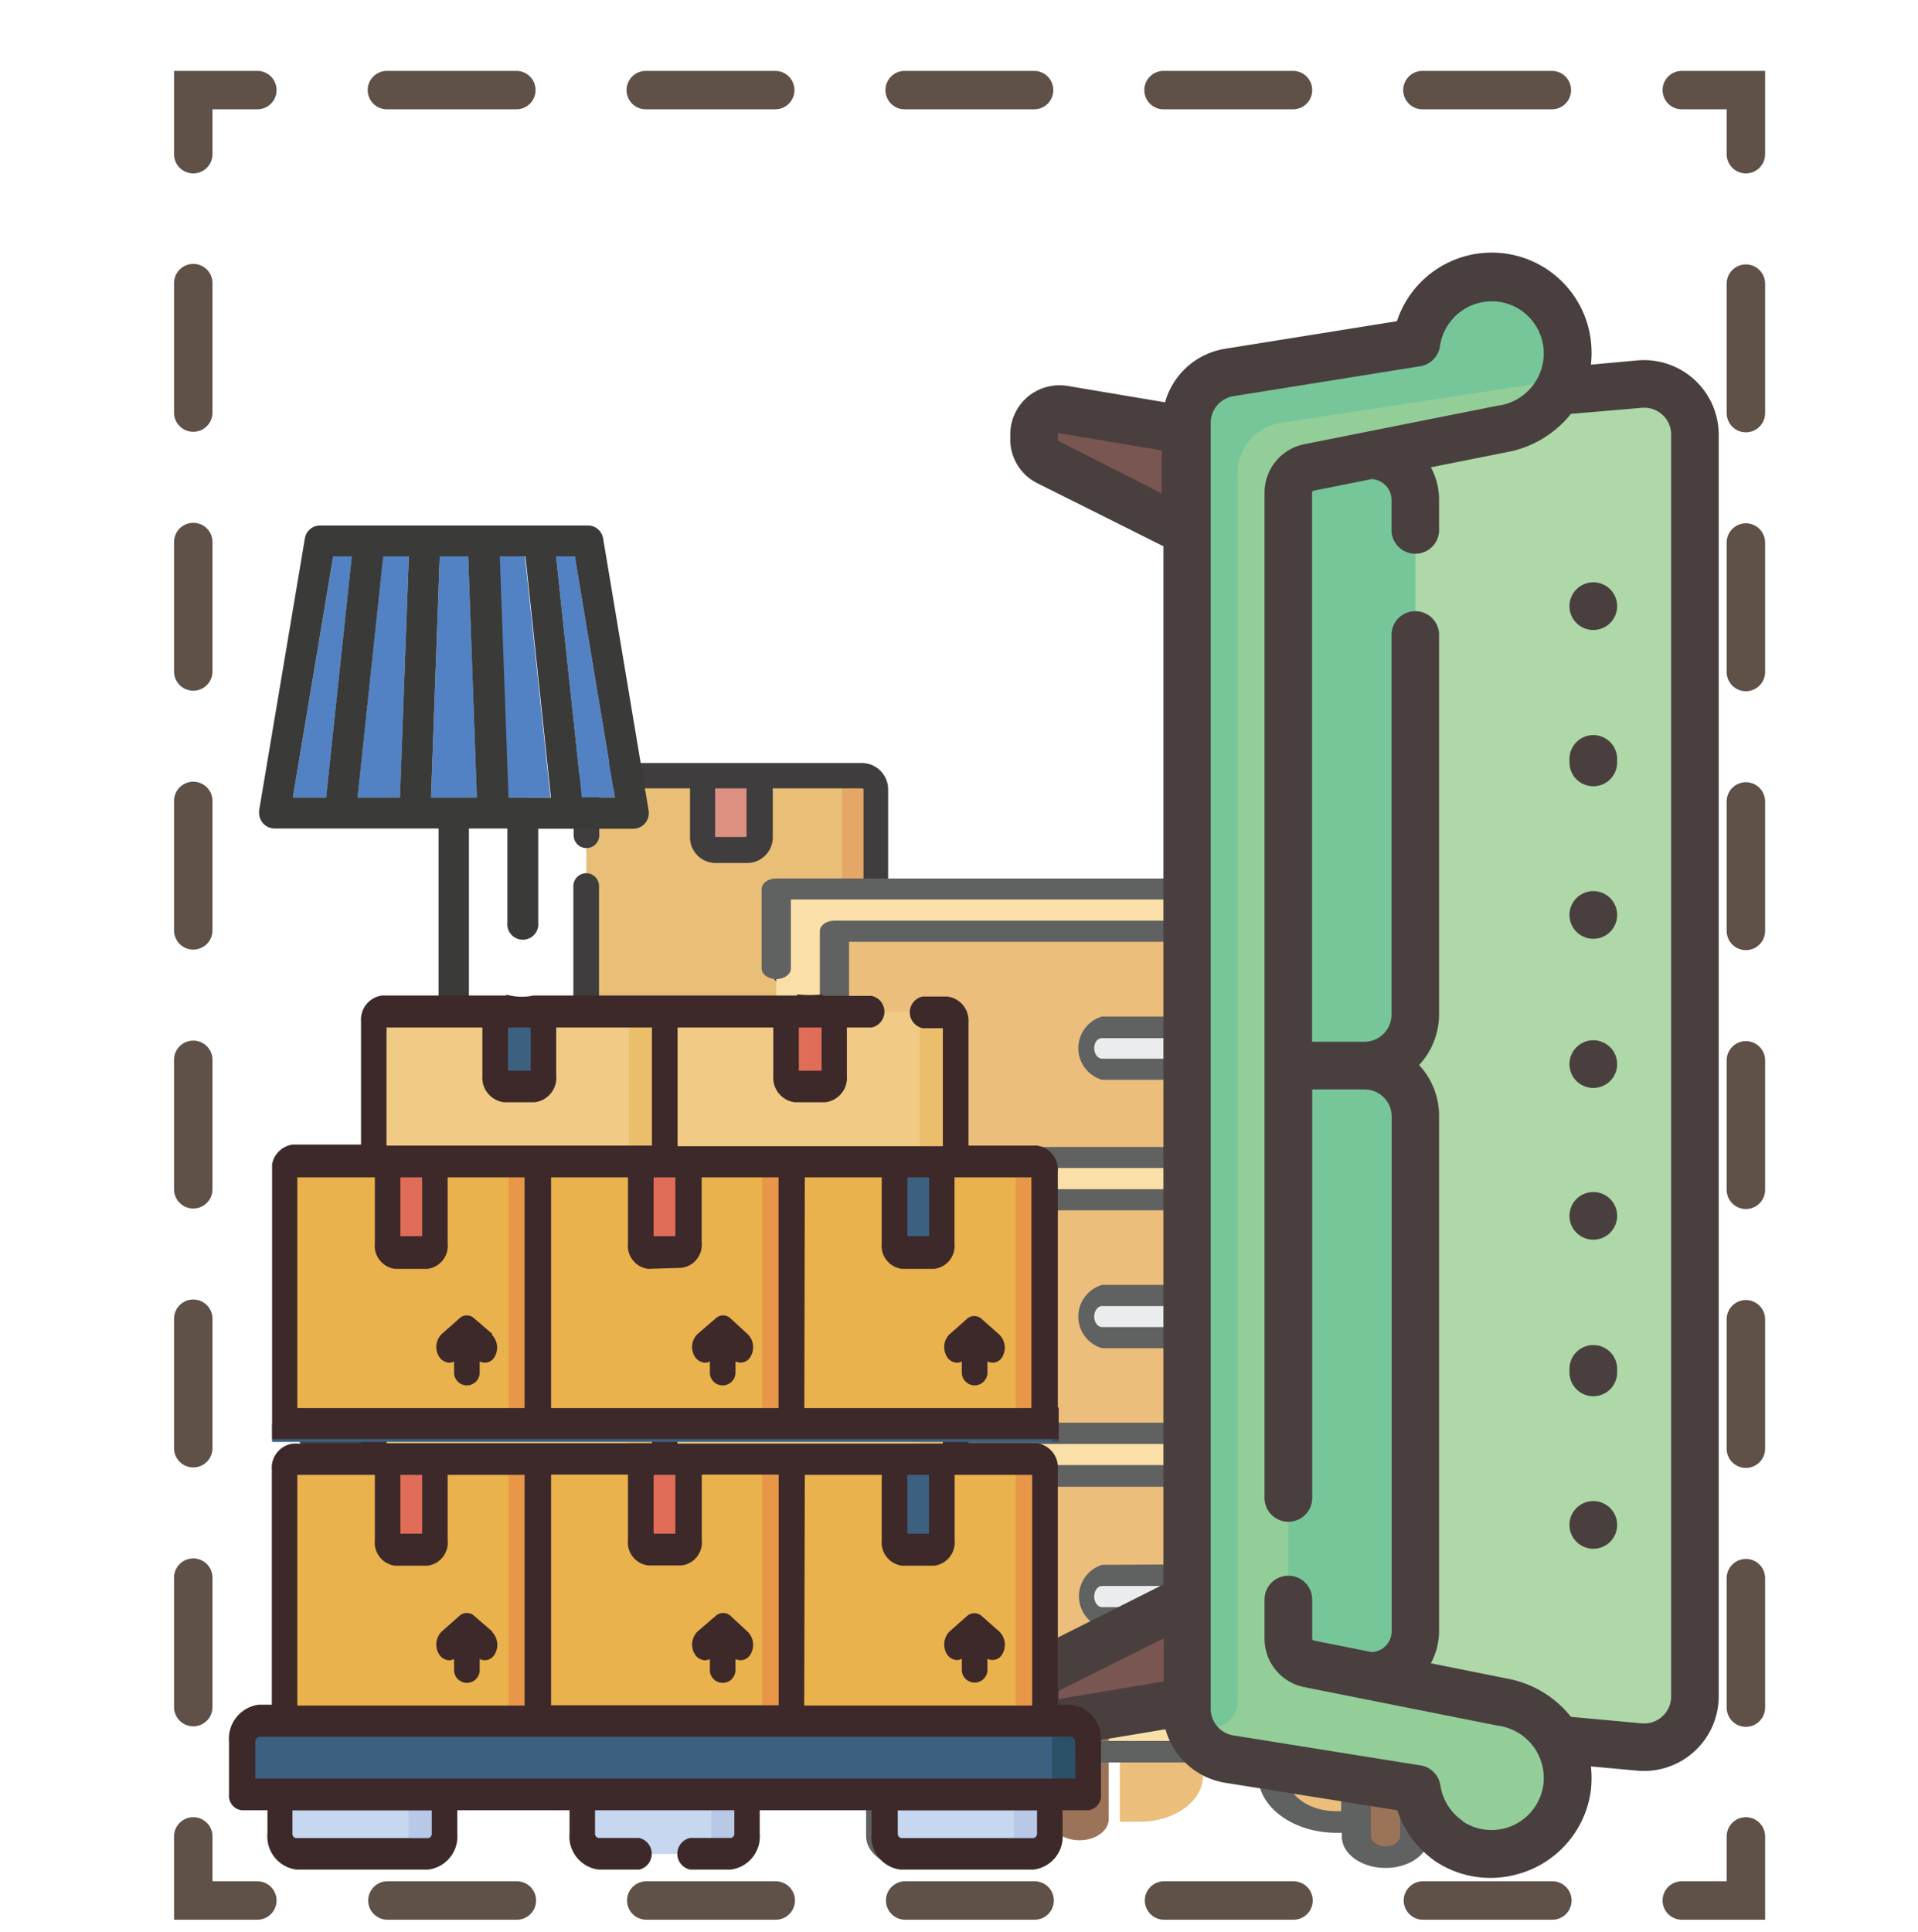 <svg xmlns="http://www.w3.org/2000/svg" xmlns:xlink="http://www.w3.org/1999/xlink" width="149.66" height="150.74" viewBox="0 0 149.66 150.74"><defs><style>.cls-1,.cls-38,.cls-39{fill:none;}.cls-2{fill:#596f80;}.cls-3{fill:#425869;}.cls-4{fill:#eeedee;}.cls-5{fill:#e3e3e6;}.cls-6{fill:#e9bf77;}.cls-7{fill:#e5a768;}.cls-8{fill:#de9083;}.cls-9{fill:#f1dab4;}.cls-10{fill:#ecc98a;}.cls-11{fill:#3f3d3d;}.cls-12{fill:#fae0a8;}.cls-13{fill:#f3cf91;}.cls-14{fill:#ebbe7c;}.cls-15{fill:#9b7358;}.cls-16{fill:#eaecee;}.cls-17{fill:#cdd5dc;}.cls-18{fill:#606161;}.cls-19{fill:#e45d41;}.cls-20{fill:#aed8a7;}.cls-21{fill:#76c69a;}.cls-22{fill:#795651;}.cls-23{fill:#93ce99;}.cls-24{fill:#4a3f3f;}.cls-25{fill:#5282c3;}.cls-26{fill:#3a3a38;}.cls-27{fill:#3b6080;}.cls-28{fill:#2d5069;}.cls-29{fill:#c6d7ef;}.cls-30{fill:#b8c8e7;}.cls-31{fill:#eab24c;}.cls-32{fill:#e79747;}.cls-33{fill:#df6d58;}.cls-34{fill:#f1cb86;}.cls-35{fill:#ebbe6b;}.cls-36{fill:#3d2929;}.cls-37{clip-path:url(#clip-path);}.cls-38,.cls-39{stroke:#5f5048;stroke-linecap:round;stroke-miterlimit:10;stroke-width:3px;}.cls-39{stroke-dasharray:10.1 10.1;}</style><clipPath id="clip-path"><rect id="SVGID" class="cls-1" x="21.23" y="74.38" width="61.38" height="38.12"/></clipPath></defs><title>Asset 1</title><g id="Layer_2" data-name="Layer 2"><g id="Layer_1-2" data-name="Layer 1"><g id="Layer_1-2-2" data-name="Layer 1-2"><g id="Layer_1-2-2-2" data-name="Layer 1-2-2"><path class="cls-2" d="M89.83,112H24.22v-3.3a1.35,1.35,0,0,1,1.33-1.33h63a1.35,1.35,0,0,1,1.33,1.33h0V112Z"/><path class="cls-3" d="M88.5,107.37H85.72a1.35,1.35,0,0,1,1.33,1.33h0V112h2.78v-3.3A1.35,1.35,0,0,0,88.5,107.37Z"/><path class="cls-4" d="M38.68,115.68H28.44a1.27,1.27,0,0,1-1.27-1.27h0V112H40v2.43a1.27,1.27,0,0,1-1.29,1.25h0Z"/><path class="cls-4" d="M62.15,115.68H51.91a1.27,1.27,0,0,1-1.27-1.27h0V112H63.42v2.43a1.27,1.27,0,0,1-1.26,1.28h0Z"/><path class="cls-4" d="M85.61,115.68H75.37a1.27,1.27,0,0,1-1.27-1.27h0V112H86.88v2.43a1.27,1.27,0,0,1-1.26,1.28h0Z"/><path class="cls-5" d="M37.17,112v2.43a1.27,1.27,0,0,1-1.26,1.28h2.77A1.27,1.27,0,0,0,40,114.49h0V112Z"/><path class="cls-5" d="M60.64,112v2.43a1.27,1.27,0,0,1-1.26,1.28h2.77a1.27,1.27,0,0,0,1.27-1.27h0V112Z"/><path class="cls-5" d="M84.1,112v2.43a1.27,1.27,0,0,1-1.26,1.28h2.77a1.27,1.27,0,0,0,1.27-1.27h0V112Z"/><path class="cls-6" d="M47.2,107.37H27.55V91.68a.65.65,0,0,1,.62-.68h19Z"/><path class="cls-7" d="M44.93,91H47.2v16.34H44.93Z"/><path class="cls-8" d="M38.62,96.68H36.13a.61.61,0,0,1-.59-.59V91h3.67v5.06a.6.6,0,0,1-.58.62h0Z"/><path class="cls-6" d="M47.2,91H66.85v16.34H47.2Z"/><path class="cls-7" d="M64.58,91h2.27v16.34H64.58Z"/><path class="cls-8" d="M58.27,96.68H55.78a.61.61,0,0,1-.59-.59V91h3.67v5.06a.59.59,0,0,1-.56.62h0Z"/><path class="cls-6" d="M86.5,107.37H66.85V91h19a.65.65,0,0,1,.65.65h0Z"/><path class="cls-7" d="M84.23,91v16.34H86.5V91.68a.65.65,0,0,0-.65-.65h0Z"/><path class="cls-2" d="M77.92,96.68H75.44a.6.6,0,0,1-.6-.59V91h3.67v5.06a.58.58,0,0,1-.57.59h0Z"/><path class="cls-9" d="M57,91H34.47V82.3a.65.65,0,0,1,.65-.65H57Z"/><path class="cls-10" d="M54.25,81.68H57V91H54.25Z"/><path class="cls-2" d="M46.94,86.35H44.56a.67.67,0,0,1-.69-.65v0h0v-4h3.75v4a.67.67,0,0,1-.66.68h0Z"/><path class="cls-9" d="M79.58,91H57V81.68H78.9a.65.65,0,0,1,.65.65h0Z"/><path class="cls-10" d="M76.8,81.68V91h2.78V82.3a.65.65,0,0,0-.65-.65h0Z"/><path class="cls-8" d="M69.5,86.35H67.11a.67.67,0,0,1-.68-.66v0h0v-4h3.75v4a.67.67,0,0,1-.66.68Z"/><path class="cls-6" d="M68.31,81.68H45.75V61.59a1.07,1.07,0,0,1,1.07-1.07H67.24a1.07,1.07,0,0,1,1.07,1.07Z"/><path class="cls-7" d="M67.24,60.52H64.62a1.07,1.07,0,0,1,1.07,1.07V81.68h2.62V61.59A1.07,1.07,0,0,0,67.24,60.52Z"/><path class="cls-8" d="M58.28,66.29H55.77a1,1,0,0,1-1-1V60.52H59.2v4.81A1,1,0,0,1,58.28,66.29Z"/><path class="cls-11" d="M88.5,106.38h-1V91.68A1.63,1.63,0,0,0,85.92,90H80.57V82.33A1.63,1.63,0,0,0,79,80.69H77a1,1,0,0,0,0,2h1.55V90H58V82.67h7.42v3a1.67,1.67,0,0,0,1.67,1.67H69.5a1.67,1.67,0,0,0,1.67-1.67v-3h1.91a1,1,0,0,0,0-2H69.3V61.59a2.06,2.06,0,0,0-2.06-2.06H46.82a2.06,2.06,0,0,0-2.06,2.06h0v3.58a1,1,0,0,0,2,0V61.59a.09.09,0,0,1,.08-.08h7v3.82a2,2,0,0,0,2,2h2.51a2,2,0,0,0,1.95-2V61.51h7a.09.09,0,0,1,.08.08v19.1H46.74V69.13a1,1,0,0,0-2,0V80.69H35.12a1.63,1.63,0,0,0-1.64,1.62V90H28.2a1.63,1.63,0,0,0-1.64,1.62v14.72h-1a2.32,2.32,0,0,0-2.32,2.32V112a1,1,0,0,0,1,1h2v1.44a2.27,2.27,0,0,0,2.26,2.27H38.68a2.27,2.27,0,0,0,2.26-2.27V113h8.71v1.44a2.27,2.27,0,0,0,2.26,2.27h3.14a1,1,0,0,0,0-2H51.91a.3.3,0,0,1-.28-.28h0V113h10.8v1.44a.29.29,0,0,1-.28.29H59a1,1,0,0,0,0,2h3.14a2.27,2.27,0,0,0,2.26-2.27V113h8.7v1.44a2.27,2.27,0,0,0,2.26,2.27H85.61a2.27,2.27,0,0,0,2.26-2.27V113h2a1,1,0,0,0,1-1v-3.3a2.32,2.32,0,0,0-2.32-2.32ZM58.25,65.3H55.8V61.51h2.45Zm27.26,41.08H67.84V92h6v4.07a1.61,1.61,0,0,0,1.59,1.58h2.48a1.58,1.58,0,0,0,1.58-1.58h0V92h6v14.36ZM77.52,92v3.67H75.83V92ZM65.86,106.38H48.19V92h6v4.07a1.58,1.58,0,0,0,1.58,1.58h2.49a1.58,1.58,0,0,0,1.58-1.58h0V92h6ZM57.87,92v3.67H56.18V92Zm11.32-6.66H67.42V82.67h1.77ZM44.86,82.67h1.77v2.69H44.86Zm-9.4,0h7.42v3a1.69,1.69,0,0,0,1.68,1.67h2.38a1.67,1.67,0,0,0,1.67-1.67v-3H56V90H35.46ZM36.53,92h1.69v3.67H36.53Zm-8,0h6v4.07a1.58,1.58,0,0,0,1.58,1.58H38.6a1.58,1.58,0,0,0,1.58-1.58h0V92h6v14.36H28.54ZM39,114.4a.29.29,0,0,1-.28.29H28.44a.3.3,0,0,1-.28-.28h0V113H39Zm46.93,0a.29.29,0,0,1-.27.29H75.37a.29.29,0,0,1-.28-.29V113h10.8Zm3-3.42H25.21V108.7a.34.34,0,0,1,.34-.34h63a.34.34,0,0,1,.34.34V111Z"/><path class="cls-11" d="M62.56,78.35a1,1,0,0,0,1-1v-.69a1,1,0,0,0,.38.08,1,1,0,0,0,.81-.42A1,1,0,0,0,64.5,75l-1.37-1A1,1,0,0,0,62,74l-1.37,1a1,1,0,0,0,1,1.72v.69a1,1,0,0,0,1,1Z"/><path class="cls-11" d="M43.66,101.79l-1.38-1a1,1,0,0,0-1.14,0l-1.38,1a1,1,0,0,0,1,1.72v.69a1,1,0,0,0,2,0v-.69a1,1,0,0,0,1-1.72Z"/><path class="cls-11" d="M59.57,101.79a1,1,0,0,0,1,1.72v.69a1,1,0,0,0,2,0v-.69a1,1,0,0,0,1-1.72l-1.37-1a1,1,0,0,0-1.15,0Z"/><path class="cls-11" d="M78.87,103.17a1,1,0,0,0,.81.42,1,1,0,0,0,.38-.08v.69a1,1,0,0,0,2,0v-.69a1,1,0,0,0,1-1.72l-1.37-1a1,1,0,0,0-1.15,0l-1.37,1A1,1,0,0,0,78.87,103.17Z"/><path class="cls-12" d="M60.57,69.36h57.87V115.7H60.57Z"/><path class="cls-13" d="M113.89,69.36h4.55V115.7h-4.55Z"/><path class="cls-14" d="M113.89,94.18v18.23H65.11V94.18Z"/><path class="cls-14" d="M113.89,72.65V90.88H65.11V72.65Z"/><path class="cls-15" d="M84.23,122.63C83,122.63,82,121.89,82,121v-6.59h4.55V121C86.51,121.89,85.49,122.63,84.23,122.63Z"/><path class="cls-15" d="M108.06,123.94c-1.26,0-2.27-.74-2.27-1.65V115.7h4.54v6.61C110.33,123.2,109.31,123.94,108.06,123.94Z"/><path class="cls-16" d="M93,83.42H86a1.72,1.72,0,0,1-1.21-2.1A1.69,1.69,0,0,1,86,80.12h7a1.7,1.7,0,0,1,1.2,2.09A1.72,1.72,0,0,1,93,83.42Z"/><path class="cls-17" d="M93,80.12H90.5c.68,0,1.24.74,1.24,1.65s-.56,1.65-1.24,1.65H93a1.72,1.72,0,0,0,1.2-2.1A1.69,1.69,0,0,0,93,80.12Z"/><path class="cls-14" d="M88.92,121.19H87.38V115.7h6.49v1.89C93.87,119.58,91.66,121.19,88.92,121.19Z"/><path class="cls-14" d="M104.25,121.19h1.54V115.7H99.27v1.89C99.27,119.58,101.5,121.19,104.25,121.19Z"/><path class="cls-18" d="M118.44,109.88c-.63,0-1.14.37-1.14.83v4.17H61.71V79.05c0-.45-.51-.82-1.13-.82s-1.14.37-1.14.82V115.7c0,.46.51.83,1.14.83h7v5.78c0,1.36,1.53,2.47,3.41,2.47s3.41-1.11,3.41-2.47V122h.41c3.36,0,6.11-2,6.11-4.43v-1.06H98.19v1.06c0,2.44,2.74,4.43,6.11,4.43h.4v.27c0,1.36,1.53,2.47,3.41,2.47s3.41-1.11,3.41-2.47v-5.76h7c.63,0,1.13-.37,1.13-.83v-5A1.16,1.16,0,0,0,118.44,109.88ZM72.08,122.31c0,.46-.51.83-1.14.83s-1.13-.37-1.13-.83v-5.76h2.27Zm6.51-4.7c0,1.53-1.72,2.78-3.83,2.78h-.41v-3.84h4.24Zm25.66,2.78c-2.12,0-3.84-1.25-3.84-2.78v-1.06h4.24v3.84Zm5,1.92c0,.46-.51.83-1.14.83s-1.14-.37-1.14-.83v-5.76h2.28Z"/><path class="cls-18" d="M118.44,68.54H60.57c-.63,0-1.14.36-1.14.82v6.2c0,.46.51.83,1.14.83s1.14-.37,1.14-.83V70.18h55.6v37c0,.46.51.83,1.14.83s1.13-.37,1.13-.83V69.36C119.57,68.9,119.07,68.54,118.44,68.54Z"/><path class="cls-18" d="M64,112.41c0,.45.51.82,1.14.82h48.78c.63,0,1.14-.37,1.14-.82V94.18c0-.46-.51-.83-1.14-.83H65.11c-.63,0-1.14.37-1.14.83ZM66.25,95h46.51v16.58H66.25Z"/><path class="cls-18" d="M105.18,72.65c0-.45-.51-.82-1.13-.82H65.11c-.63,0-1.14.37-1.14.82V90.88c0,.46.51.83,1.14.83h48.78c.63,0,1.14-.37,1.14-.83V72.65c0-.45-.51-.82-1.14-.82h-5c-.62,0-1.13.37-1.13.82s.51.83,1.13.83h3.87V90.06H66.25V73.48h37.8C104.71,73.48,105.18,73.11,105.18,72.65Z"/><path class="cls-18" d="M86,79.31a2.57,2.57,0,0,0,0,4.94h7a2.57,2.57,0,0,0,0-4.94Zm7.59,2.47a.76.76,0,0,1-.63.82H86c-.34,0-.62-.37-.62-.82S85.64,81,86,81h7a.74.74,0,0,1,.63.82Z"/><path class="cls-16" d="M93,105.31H86a1.72,1.72,0,0,1-1.21-2.1A1.69,1.69,0,0,1,86,102h7a1.7,1.7,0,0,1,1.2,2.09A1.72,1.72,0,0,1,93,105.31Z"/><path class="cls-17" d="M93,102H90.5c.68,0,1.24.74,1.24,1.65s-.56,1.65-1.24,1.65H93a1.72,1.72,0,0,0,1.2-2.1A1.69,1.69,0,0,0,93,102Z"/><path class="cls-18" d="M86,101.14a2.57,2.57,0,0,0,0,4.94h7a2.57,2.57,0,0,0,0-4.94Zm7.59,2.47a.76.76,0,0,1-.63.82H86c-.34,0-.62-.37-.62-.82s.28-.82.62-.82h7A.75.75,0,0,1,93.61,103.61Z"/><path class="cls-12" d="M60.57,90.31h57.87v46.34H60.57Z"/><path class="cls-13" d="M113.89,90.31h4.55v46.34h-4.55Z"/><path class="cls-14" d="M113.89,115.13v18.23H65.11V115.13Z"/><path class="cls-14" d="M113.89,93.6v18.23H65.11V93.6Z"/><path class="cls-15" d="M84.23,143.58c-1.25,0-2.27-.74-2.27-1.65v-6.59h4.55v6.59C86.51,142.84,85.49,143.58,84.23,143.58Z"/><path class="cls-15" d="M108.06,144.89c-1.26,0-2.27-.74-2.27-1.65v-6.59h4.54v6.59C110.33,144.15,109.31,144.89,108.06,144.89Z"/><path class="cls-16" d="M93,104.37H86a1.72,1.72,0,0,1-1.21-2.1,1.69,1.69,0,0,1,1.21-1.2h7a1.7,1.7,0,0,1,1.2,2.09A1.72,1.72,0,0,1,93,104.37Z"/><path class="cls-17" d="M93,101.07H90.5c.68,0,1.24.74,1.24,1.65s-.56,1.65-1.24,1.65H93a1.72,1.72,0,0,0,1.2-2.1A1.69,1.69,0,0,0,93,101.07Z"/><path class="cls-14" d="M88.92,142.14H87.38v-5.49h6.49v1.89C93.87,140.53,91.66,142.14,88.92,142.14Z"/><path class="cls-14" d="M104.25,142.14h1.54v-5.49H99.27v1.89C99.27,140.53,101.5,142.14,104.25,142.14Z"/><path class="cls-18" d="M118.44,130.83c-.63,0-1.14.37-1.14.83v4.17H61.71V100c0-.45-.51-.82-1.13-.82s-1.14.37-1.14.82v36.65c0,.46.51.83,1.14.83h7v5.76c0,1.37,1.53,2.47,3.41,2.47s3.41-1.1,3.41-2.47V143h.41c3.36,0,6.11-2,6.11-4.43v-1.06H98.19v1.06c0,2.44,2.74,4.43,6.11,4.43h.4v.27c0,1.37,1.53,2.47,3.41,2.47s3.41-1.1,3.41-2.47v-5.76h7c.63,0,1.13-.37,1.13-.83v-5A1.16,1.16,0,0,0,118.44,130.83ZM72.08,143.24c0,.46-.51.83-1.14.83s-1.13-.37-1.13-.83v-5.76h2.27Zm6.51-4.7c0,1.53-1.72,2.78-3.83,2.78h-.41v-3.84h4.24Zm25.66,2.77c-2.12,0-3.84-1.25-3.84-2.78v-1.06h4.24v3.84Zm5,1.92c0,.46-.51.83-1.14.83s-1.14-.37-1.14-.83v-5.76h2.28Z"/><path class="cls-18" d="M118.44,89.49H60.57c-.63,0-1.14.37-1.14.82v6.2c0,.46.51.83,1.14.83s1.14-.37,1.14-.83V91.13h55.6v37c0,.46.51.83,1.14.83s1.13-.37,1.13-.83V90.31C119.57,89.86,119.07,89.49,118.44,89.49Z"/><path class="cls-18" d="M64,133.36c0,.45.51.82,1.14.82h48.78c.63,0,1.14-.37,1.14-.82V115.13c0-.46-.51-.82-1.14-.82H65.11c-.63,0-1.14.36-1.14.82ZM66.25,116h46.51v16.59H66.25Z"/><path class="cls-18" d="M105.18,93.6c0-.45-.51-.82-1.13-.82H65.11c-.63,0-1.14.37-1.14.82v18.23c0,.46.51.83,1.14.83h48.78c.63,0,1.14-.37,1.14-.83V93.6c0-.45-.51-.82-1.14-.82h-5c-.62,0-1.13.37-1.13.82s.51.83,1.13.83h3.87V111H66.25V94.43h37.8C104.71,94.43,105.18,94.06,105.18,93.6Z"/><path class="cls-18" d="M86,100.25a2.57,2.57,0,0,0,0,4.94h7a2.57,2.57,0,0,0,0-4.94Zm7.59,2.47a.76.76,0,0,1-.63.82H86c-.34,0-.62-.37-.62-.82s.28-.82.62-.82h7A.75.75,0,0,1,93.61,102.72Z"/><path class="cls-16" d="M93,126.21H86a1.72,1.72,0,0,1-1.21-2.1,1.69,1.69,0,0,1,1.21-1.2h7a1.7,1.7,0,0,1,1.2,2.09A1.72,1.72,0,0,1,93,126.21Z"/><path class="cls-17" d="M93,122.91H90.5c.68,0,1.24.74,1.24,1.65s-.56,1.65-1.24,1.65H93a1.72,1.72,0,0,0,1.2-2.1A1.69,1.69,0,0,0,93,122.91Z"/><path class="cls-18" d="M86,122.09A2.57,2.57,0,0,0,86,127h7a2.57,2.57,0,0,0,0-4.94Zm7.59,2.47c0,.46-.28.83-.63.83H86c-.34,0-.62-.37-.62-.83s.28-.82.62-.82h7A.75.75,0,0,1,93.61,124.56Z"/><path class="cls-19" d="M40.24,136.65H30.6a2.75,2.75,0,0,1,2.45-1.51H37.8A2.74,2.74,0,0,1,40.24,136.65Z"/><path class="cls-20" d="M127.88,30l-33.31,3.5v99.19l33.31,3.51a4,4,0,0,0,4.38-4V34A4,4,0,0,0,127.88,30Z"/><path class="cls-21" d="M110.44,126.78V87.1a4,4,0,0,0-4-4,4,4,0,0,0,4-4V39.49a4,4,0,0,0-4-4h-4a4,4,0,0,0-4,4v87.29a4,4,0,0,0,4,4h4A4,4,0,0,0,110.44,126.78Z"/><path class="cls-22" d="M92.58,33.54,83,31.94a2,2,0,0,0-2.31,2v.4a2,2,0,0,0,1.1,1.77l10.8,5.41Z"/><path class="cls-22" d="M92.58,132.73,83,134.33a2,2,0,0,1-2.31-2V132a2,2,0,0,1,1.1-1.77l10.8-5.41"/><path class="cls-23" d="M117.86,144.46a5.94,5.94,0,0,0-.69-11.65l-15.06-3a2,2,0,0,1-1.59-2V38.42a2,2,0,0,1,1.59-2l15.06-3a5.94,5.94,0,1,0-6.64-6.76L95.92,29A4,4,0,0,0,92.58,33V133.31a4,4,0,0,0,3.34,3.92l14.61,2.34A5.94,5.94,0,0,0,117.86,144.46Z"/><path class="cls-21" d="M96.55,37A4,4,0,0,1,99.92,33L119,30.09a4,4,0,0,0,3.31-3.3,5.94,5.94,0,0,0-11.76-.09L95.93,29A4,4,0,0,0,92.58,33v99.77a2,2,0,0,0,2,2h0a2,2,0,0,0,2-2V37Z"/><path class="cls-24" d="M118.29,146.26a7.84,7.84,0,0,0,5.85-6.62,8.53,8.53,0,0,0,0-1.82l3.62.33a5.83,5.83,0,0,0,6.35-5.8V33.92a5.83,5.83,0,0,0-6.35-5.8l-3.62.33a8.53,8.53,0,0,0,0-1.82A7.79,7.79,0,0,0,109,25.06l-13.4,2.15a5.81,5.81,0,0,0-4.69,4.18L83.3,30.11a3.88,3.88,0,0,0-3.12.86,3.84,3.84,0,0,0-1.35,2.93v.4A3.81,3.81,0,0,0,81,37.73l9.78,4.89v81L81,128.54A3.81,3.81,0,0,0,78.83,132v.4a3.83,3.83,0,0,0,4.47,3.79l7.64-1.27a5.81,5.81,0,0,0,4.69,4.18l13.4,2.14a7.91,7.91,0,0,0,3,4A7.78,7.78,0,0,0,118.29,146.26ZM128.1,31.82a2.1,2.1,0,0,1,2.3,2.1v98.43a2.11,2.11,0,0,1-2.3,2.11l-5.52-.51a8.27,8.27,0,0,0-5.06-3l-5.87-1.18a5.29,5.29,0,0,0,.64-2.54V87.1a5.78,5.78,0,0,0-1.56-4,5.83,5.83,0,0,0,1.56-4V49.41a1.86,1.86,0,0,0-3.71,0V79.17a2.12,2.12,0,0,1-2.11,2.11h-4.09V38.42a.14.14,0,0,1,.1-.13l4.55-.91A1.63,1.63,0,0,1,108.58,39v2.48a1.86,1.86,0,0,0,3.71,0V39a5.29,5.29,0,0,0-.64-2.54l5.87-1.17a8.33,8.33,0,0,0,5.06-3ZM82.61,34.41a.12.12,0,0,1-.07-.11v-.4a.13.13,0,0,1,0-.1.14.14,0,0,1,.11,0l8,1.34v3.36Zm0,98.06a.13.13,0,0,1,0-.1V132a.12.12,0,0,1,.07-.11l8.12-4.06v3.36l-8,1.34A.14.14,0,0,1,82.58,132.47Zm31.55,9.62a4.12,4.12,0,0,1-1.77-2.8,1.85,1.85,0,0,0-1.54-1.55l-14.6-2.34a2.11,2.11,0,0,1-1.78-2.09V33a2.11,2.11,0,0,1,1.78-2.09l14.6-2.34A1.84,1.84,0,0,0,112.36,27a4.09,4.09,0,0,1,5.07-3.36,4.08,4.08,0,0,1,3,3.45,4.12,4.12,0,0,1-3.61,4.57h0l-15.06,3a3.86,3.86,0,0,0-3.09,3.77v78.44a1.86,1.86,0,0,0,3.72,0V85h4.09a2.11,2.11,0,0,1,2.11,2.11v40.17a1.63,1.63,0,0,1-1.55,1.62l-4.55-.91a.14.14,0,0,1-.1-.13v-3.06a1.86,1.86,0,0,0-3.72,0v3.06a3.85,3.85,0,0,0,3.09,3.77l15.06,3h0a4.12,4.12,0,0,1,3.61,4.57,4.08,4.08,0,0,1-6.32,2.89Z"/><path class="cls-24" d="M122.47,83.16a1.86,1.86,0,0,0,3.71,0v0a1.86,1.86,0,1,0-3.71,0Z"/><path class="cls-24" d="M122.47,59.35a1.86,1.86,0,1,0,3.71,0v0a1.86,1.86,0,1,0-3.71,0Z"/><path class="cls-24" d="M122.47,71.25a1.86,1.86,0,1,0,3.71,0v0a1.86,1.86,0,0,0-3.71,0Z"/><path class="cls-24" d="M122.47,47.43a1.86,1.86,0,0,0,3.71,0v0a1.86,1.86,0,1,0-3.71,0Z"/><path class="cls-24" d="M122.47,106.94a1.86,1.86,0,1,0,3.71,0v0a1.86,1.86,0,1,0-3.71,0Z"/><path class="cls-24" d="M122.47,118.84a1.86,1.86,0,1,0,3.71,0v0a1.86,1.86,0,0,0-3.71,0Z"/><path class="cls-24" d="M122.47,95a1.86,1.86,0,0,0,3.71,0v0a1.86,1.86,0,1,0-3.71,0Z"/><polygon class="cls-25" points="27.46 43.4 25.46 62.22 22.85 62.22 26 43.4 27.46 43.4"/><polygon class="cls-25" points="31.9 43.4 31.22 62.22 27.89 62.22 29.88 43.4 31.9 43.4"/><polygon class="cls-25" points="36.53 43.4 37.22 62.22 33.63 62.22 34.31 43.4 36.53 43.4"/><polygon class="cls-25" points="40.96 43.4 42.95 62.22 39.63 62.22 38.95 43.4 40.96 43.4"/><polygon class="cls-25" points="44.85 43.4 47.99 62.22 45.38 62.22 43.39 43.4 44.85 43.4"/><path class="cls-26" d="M50.61,63.23a1.25,1.25,0,0,1-.27,1,1.22,1.22,0,0,1-.92.43H42V72a1.21,1.21,0,1,1-2.41.22.81.81,0,0,1,0-.22V64.64h-3v68.08H37.8a5.15,5.15,0,0,1,5.14,5.14,1.21,1.21,0,0,1-1.21,1.21H29.12a1.21,1.21,0,0,1-1.21-1.21h0a5.14,5.14,0,0,1,5.14-5.14h1.17V64.64H21.43a1.21,1.21,0,0,1-1.21-1.21.67.67,0,0,1,0-.2L23.79,42A1.2,1.2,0,0,1,25,41H45.87a1.2,1.2,0,0,1,1.19,1Zm-2.62-1L44.85,43.4H43.39l2,18.82Zm-5,0L41,43.4H39l.68,18.82ZM30.6,136.65h9.64a2.74,2.74,0,0,0-2.44-1.51H33.05A2.75,2.75,0,0,0,30.6,136.65Zm6.61-74.43L36.53,43.4H34.31l-.68,18.82Zm-6,0L31.9,43.4h-2l-2,18.82Zm-5.76,0,2-18.82H26L22.85,62.22Z"/><path class="cls-27" d="M84.88,140h-66v-4.08a1.53,1.53,0,0,1,1.35-1.67H83.54a1.53,1.53,0,0,1,1.34,1.67Z"/><path class="cls-28" d="M83.54,134.26h-2.8a1.53,1.53,0,0,1,1.34,1.67V140h2.8v-4.08a1.53,1.53,0,0,0-1.34-1.67Z"/><path class="cls-29" d="M33.4,144.65H23.1a1.45,1.45,0,0,1-1.28-1.59V140H34.68v3.05A1.46,1.46,0,0,1,33.4,144.65Z"/><path class="cls-29" d="M57,144.65H46.72a1.45,1.45,0,0,1-1.28-1.59V140H58.3v3.05A1.46,1.46,0,0,1,57,144.65Z"/><path class="cls-29" d="M80.64,144.65H70.33a1.45,1.45,0,0,1-1.28-1.59V140H81.92v3.05a1.45,1.45,0,0,1-1.28,1.59Z"/><path class="cls-30" d="M31.88,140v3.05a1.46,1.46,0,0,1-1.27,1.59H33.4a1.45,1.45,0,0,0,1.28-1.59V140Z"/><path class="cls-30" d="M55.5,140v3.05a1.45,1.45,0,0,1-1.28,1.59H57a1.45,1.45,0,0,0,1.28-1.59V140Z"/><path class="cls-30" d="M79.12,140v3.05a1.45,1.45,0,0,1-1.28,1.59h2.8a1.45,1.45,0,0,0,1.28-1.59V140Z"/><path class="cls-31" d="M42,134.26H22.2V114.65a.76.76,0,0,1,.66-.82H42Z"/><path class="cls-32" d="M39.69,113.83H42v20.43H39.69Z"/><path class="cls-33" d="M33.34,120.9h-2.5a.67.67,0,0,1-.59-.74v-6.33h3.69v6.33a.67.67,0,0,1-.59.74Z"/><path class="cls-31" d="M42,113.83H61.76v20.43H42Z"/><path class="cls-32" d="M59.47,113.83h2.29v20.43H59.47Z"/><path class="cls-33" d="M53.12,120.9h-2.5a.66.66,0,0,1-.6-.73h0v-6.33h3.69v6.33A.67.67,0,0,1,53.12,120.9Z"/><path class="cls-31" d="M81.53,134.26H61.76V113.83H80.88a.75.75,0,0,1,.65.82Z"/><path class="cls-32" d="M79.25,113.83v20.43h2.28V114.65a.75.75,0,0,0-.65-.82Z"/><path class="cls-27" d="M72.9,120.9H70.4a.66.66,0,0,1-.6-.73h0v-6.33h3.69v6.33A.68.68,0,0,1,72.9,120.9Z"/><path class="cls-34" d="M51.87,113.83H29.17V103a.75.75,0,0,1,.65-.82h22Z"/><path class="cls-35" d="M49.07,102.15h2.8v11.68h-2.8Z"/><path class="cls-27" d="M41.72,108h-2.4a.79.79,0,0,1-.69-.85v-5H42.4v5A.78.78,0,0,1,41.72,108Z"/><path class="cls-34" d="M74.57,113.83H51.87V102.15h22a.75.75,0,0,1,.66.82Z"/><path class="cls-35" d="M71.77,102.15v11.68h2.8V103a.75.75,0,0,0-.66-.82Z"/><path class="cls-33" d="M64.42,108H62a.79.79,0,0,1-.69-.85v-5H65.1v5A.78.78,0,0,1,64.42,108Z"/><path class="cls-36" d="M83.54,133h-1V114.65a1.9,1.9,0,0,0-1.65-2.05H75.57V103a1.91,1.91,0,0,0-1.66-2.06H72a1.27,1.27,0,0,0,0,2.48h1.57v9.21H52.86v-9.21h7.48v3.75A1.93,1.93,0,0,0,62,109.23h2.4a1.92,1.92,0,0,0,1.68-2.09v-3.75H68a1.27,1.27,0,0,0,0-2.48H64.2v-.11a9.55,9.55,0,0,1-2,0v.09H41.63a4.43,4.43,0,0,1-2.11-.06v.06h-9.7A1.9,1.9,0,0,0,28.17,103v9.63H22.86a1.9,1.9,0,0,0-1.65,2.05V133h-1a2.68,2.68,0,0,0-2.34,2.91V140a1.13,1.13,0,0,0,1,1.24h2v1.81a2.6,2.6,0,0,0,2.28,2.82H33.4a2.6,2.6,0,0,0,2.28-2.82v-1.81h8.76v1.81a2.6,2.6,0,0,0,2.28,2.82h3.16a1.27,1.27,0,0,0,0-2.47H46.72a.33.33,0,0,1-.29-.35v-1.81H57.3v1.81a.32.32,0,0,1-.28.35H53.86a1.26,1.26,0,0,0,0,2.47H57a2.6,2.6,0,0,0,2.28-2.82v-1.81H68v1.81a2.59,2.59,0,0,0,2.27,2.82H80.64a2.59,2.59,0,0,0,2.27-2.82v-1.81h2a1.14,1.14,0,0,0,1-1.24v-4.08A2.68,2.68,0,0,0,83.54,133ZM62.33,103.39h1.78v3.37H62.33Zm8.47,11.68h1.69v4.59H70.8Zm-8,0h6v5.09a1.83,1.83,0,0,0,1.6,2h2.5a1.84,1.84,0,0,0,1.59-2v-5.09h6.05v18H62.75Zm-9.63,7.07a1.81,1.81,0,0,0,1.59-2v-5.09h6v18H43v-18h6v5.09a1.81,1.81,0,0,0,1.59,2ZM51,115.07h1.7v4.59H51ZM39.63,103.39h1.78v3.37H39.63Zm-9.47,0h7.48v3.75a1.92,1.92,0,0,0,1.68,2.09h2.4a1.93,1.93,0,0,0,1.68-2.09v-3.75h7.47v9.21H30.16Zm2.78,11.68v4.59h-1.7v-4.59Zm-9.74,0h6.05v5.09a1.81,1.81,0,0,0,1.59,2h2.5a1.81,1.81,0,0,0,1.59-2v-5.09h6v18H23.2Zm10.2,28.34H23.1a.32.32,0,0,1-.28-.35v-1.81H33.69v1.81h0A.33.33,0,0,1,33.4,143.41Zm47.52-.35a.34.34,0,0,1-.28.35H70.33a.34.34,0,0,1-.28-.35v-1.81H80.92Zm3-4.29h-64v-2.84a.41.41,0,0,1,.35-.43H83.54a.41.41,0,0,1,.35.43Z"/><path class="cls-36" d="M38.41,127.29,37,126.07a.85.85,0,0,0-1.15,0l-1.38,1.22a1.44,1.44,0,0,0-.24,1.73,1,1,0,0,0,.81.52.87.87,0,0,0,.39-.1v.86a1,1,0,0,0,2,0v-.86a.89.89,0,0,0,1.19-.4h0a1.44,1.44,0,0,0-.24-1.73Z"/><path class="cls-36" d="M54.43,127.29a1.44,1.44,0,0,0-.24,1.73,1,1,0,0,0,.81.52.87.87,0,0,0,.39-.1v.86a1,1,0,0,0,2,0v-.86a.89.89,0,0,0,1.19-.4h0a1.44,1.44,0,0,0-.24-1.73L57,126.07a.85.85,0,0,0-1.15,0Z"/><path class="cls-36" d="M73.85,129a1,1,0,0,0,.82.52.86.86,0,0,0,.38-.1v.86a1,1,0,0,0,2,0v-.86a.87.87,0,0,0,1.17-.38v0h0a1.44,1.44,0,0,0-.23-1.73l-1.38-1.22a.86.86,0,0,0-1.16,0l-1.38,1.22A1.47,1.47,0,0,0,73.85,129Z"/><g class="cls-37"><path class="cls-27" d="M84.88,116.8h-66v-4.09a1.51,1.51,0,0,1,1.34-1.66H83.54a1.51,1.51,0,0,1,1.34,1.66Z"/><path class="cls-28" d="M83.54,111.05h-2.8a1.52,1.52,0,0,1,1.35,1.66v4.09h2.79v-4.09A1.51,1.51,0,0,0,83.54,111.05Z"/><path class="cls-29" d="M33.41,121.43H23.1a1.45,1.45,0,0,1-1.28-1.59v-3H34.68v3A1.46,1.46,0,0,1,33.41,121.43Z"/><path class="cls-29" d="M57,121.43H46.72a1.45,1.45,0,0,1-1.28-1.59v-3H58.3v3a1.45,1.45,0,0,1-1.3,1.59Z"/><path class="cls-29" d="M80.64,121.43H70.33a1.46,1.46,0,0,1-1.27-1.59v-3H81.92v3A1.45,1.45,0,0,1,80.64,121.43Z"/><path class="cls-30" d="M31.89,116.8v3a1.45,1.45,0,0,1-1.28,1.59h2.8a1.46,1.46,0,0,0,1.27-1.59v-3Z"/><path class="cls-30" d="M55.5,116.8v3a1.45,1.45,0,0,1-1.28,1.59H57a1.45,1.45,0,0,0,1.28-1.59v-3Z"/><path class="cls-30" d="M79.12,116.8v3a1.45,1.45,0,0,1-1.28,1.59h2.8a1.45,1.45,0,0,0,1.28-1.59v-3Z"/><path class="cls-31" d="M42,111.05H22.2V91.44a.76.76,0,0,1,.66-.82H42Z"/><path class="cls-32" d="M39.69,90.62H42v20.43H39.69Z"/><path class="cls-33" d="M33.34,97.69h-2.5a.67.67,0,0,1-.59-.74V90.62h3.69V97A.68.68,0,0,1,33.34,97.69Z"/><path class="cls-31" d="M42,90.62H61.76v20.43H42Z"/><path class="cls-32" d="M59.47,90.62h2.29v20.43H59.47Z"/><path class="cls-33" d="M53.12,97.69h-2.5A.67.67,0,0,1,50,97V90.62h3.7V97A.68.68,0,0,1,53.12,97.69Z"/><path class="cls-31" d="M81.54,111.05H61.76V90.62H80.88a.76.76,0,0,1,.66.82Z"/><path class="cls-32" d="M79.25,90.62v20.43h2.29V91.44a.76.76,0,0,0-.66-.82Z"/><path class="cls-27" d="M72.9,97.69H70.4a.66.66,0,0,1-.6-.73h0V90.62h3.69V97a.67.67,0,0,1-.59.74Z"/><path class="cls-34" d="M51.87,90.62H29.17V79.75a.73.73,0,0,1,.64-.81h22Z"/><path class="cls-35" d="M49.07,78.94h2.8V90.62h-2.8Z"/><path class="cls-27" d="M41.72,84.78h-2.4a.78.78,0,0,1-.69-.86v-5H42.4v5A.78.78,0,0,1,41.72,84.78Z"/><path class="cls-34" d="M74.57,90.62H51.87V78.94h22a.73.73,0,0,1,.66.79v0Z"/><path class="cls-35" d="M71.77,78.94V90.62h2.8V79.75a.73.73,0,0,0-.64-.81H71.77Z"/><path class="cls-33" d="M64.42,84.78H62a.78.78,0,0,1-.68-.86v-5h3.77v5A.79.79,0,0,1,64.42,84.78Z"/><path class="cls-36" d="M83.54,109.81h-1V91.44a1.89,1.89,0,0,0-1.65-2.06H75.57V79.75a1.89,1.89,0,0,0-1.66-2H72a1.26,1.26,0,0,0,0,2.47h1.57v9.21H52.87V80.17h7.47v3.75A1.93,1.93,0,0,0,62,86h2.4a1.92,1.92,0,0,0,1.68-2.1V80.17H68a1.26,1.26,0,0,0,0-2.47H64.2v-.12a9.55,9.55,0,0,1-2,0v.09H41.63a4.31,4.31,0,0,1-2.11-.07v.07H29.83a1.89,1.89,0,0,0-1.66,2V89.3H22.86a1.89,1.89,0,0,0-1.65,2.06v18.37h-1a2.66,2.66,0,0,0-2.34,2.9v4.09a1.14,1.14,0,0,0,1,1.24h2v1.8a2.61,2.61,0,0,0,2.28,2.83H33.41a2.6,2.6,0,0,0,2.27-2.83V118h8.76v1.8a2.6,2.6,0,0,0,2.28,2.83h3.16a1.27,1.27,0,0,0,0-2.48H46.72a.32.32,0,0,1-.29-.35h0V118H57.31v1.8a.32.32,0,0,1-.29.35H53.86a1.27,1.27,0,0,0,0,2.48H57a2.6,2.6,0,0,0,2.28-2.83V118H68v1.8a2.6,2.6,0,0,0,2.27,2.83H80.64a2.6,2.6,0,0,0,2.27-2.83V118h2a1.14,1.14,0,0,0,1-1.24v-4.09A2.67,2.67,0,0,0,83.54,109.81ZM62.33,80.17h1.78v3.37H62.33ZM70.8,91.86h1.7v4.59H70.8Zm-8,0h6V97a1.81,1.81,0,0,0,1.59,2h2.5a1.81,1.81,0,0,0,1.59-2V91.86h6v18H62.76Zm-9.64,7.06a1.81,1.81,0,0,0,1.59-2V91.86h6v18H43v-18h6V97a1.81,1.81,0,0,0,1.59,2ZM51,91.86h1.7v4.59H51ZM39.63,80.17h1.78v3.37H39.63Zm-9.47,0h7.48v3.75A1.93,1.93,0,0,0,39.32,86h2.4a1.92,1.92,0,0,0,1.68-2.1V80.17h7.47v9.21H30.16Zm2.78,11.69v4.59h-1.7V91.86Zm-9.74,0h6.05V97a1.81,1.81,0,0,0,1.59,2h2.5a1.81,1.81,0,0,0,1.59-2V91.86h6v18H23.2Zm10.21,28.33H23.1a.31.31,0,0,1-.28-.34h0V118H33.69v1.8h0a.32.32,0,0,1-.24.38Zm47.51-.35a.31.31,0,0,1-.26.35H70.33a.32.32,0,0,1-.28-.35V118H80.92Zm3-4.28h-64v-2.85a.41.41,0,0,1,.35-.43H83.54a.41.41,0,0,1,.35.43Z"/><path class="cls-36" d="M38.42,104.08,37,102.86a.83.83,0,0,0-1.15,0l-1.38,1.22a1.42,1.42,0,0,0-.24,1.72,1,1,0,0,0,.82.52.75.75,0,0,0,.38-.1v.87a1,1,0,0,0,2,0v-.87a.87.87,0,0,0,1.17-.37v0h0a1.42,1.42,0,0,0-.23-1.72Z"/><path class="cls-36" d="M54.43,104.08a1.42,1.42,0,0,0-.24,1.72,1,1,0,0,0,.82.52.75.75,0,0,0,.38-.1v.87a1,1,0,0,0,2,0v-.87a.89.89,0,0,0,1.19-.4h0a1.44,1.44,0,0,0-.23-1.72L57,102.86a.83.83,0,0,0-1.15,0Z"/><path class="cls-36" d="M73.86,105.8a.94.94,0,0,0,.81.52.75.75,0,0,0,.38-.1v.87a1,1,0,0,0,2,0v-.87a.87.87,0,0,0,1.17-.37v0h0a1.44,1.44,0,0,0-.24-1.72l-1.38-1.22a.84.84,0,0,0-1.16,0l-1.38,1.22A1.42,1.42,0,0,0,73.86,105.8Z"/></g><polyline class="cls-38" points="136.23 143.28 136.23 148.28 131.23 148.28"/><line class="cls-39" x1="121.13" y1="148.28" x2="25.14" y2="148.28"/><polyline class="cls-38" points="20.08 148.28 15.08 148.28 15.08 143.28"/><line class="cls-39" x1="15.08" y1="133.19" x2="15.08" y2="17.08"/><polyline class="cls-38" points="15.08 12.03 15.08 7.03 20.08 7.03"/><line class="cls-39" x1="30.19" y1="7.03" x2="126.18" y2="7.03"/><polyline class="cls-38" points="131.23 7.03 136.23 7.03 136.23 12.03"/><line class="cls-39" x1="136.23" y1="22.13" x2="136.23" y2="138.24"/><rect class="cls-1" width="149.66" height="150.74"/></g></g></g></g></svg>